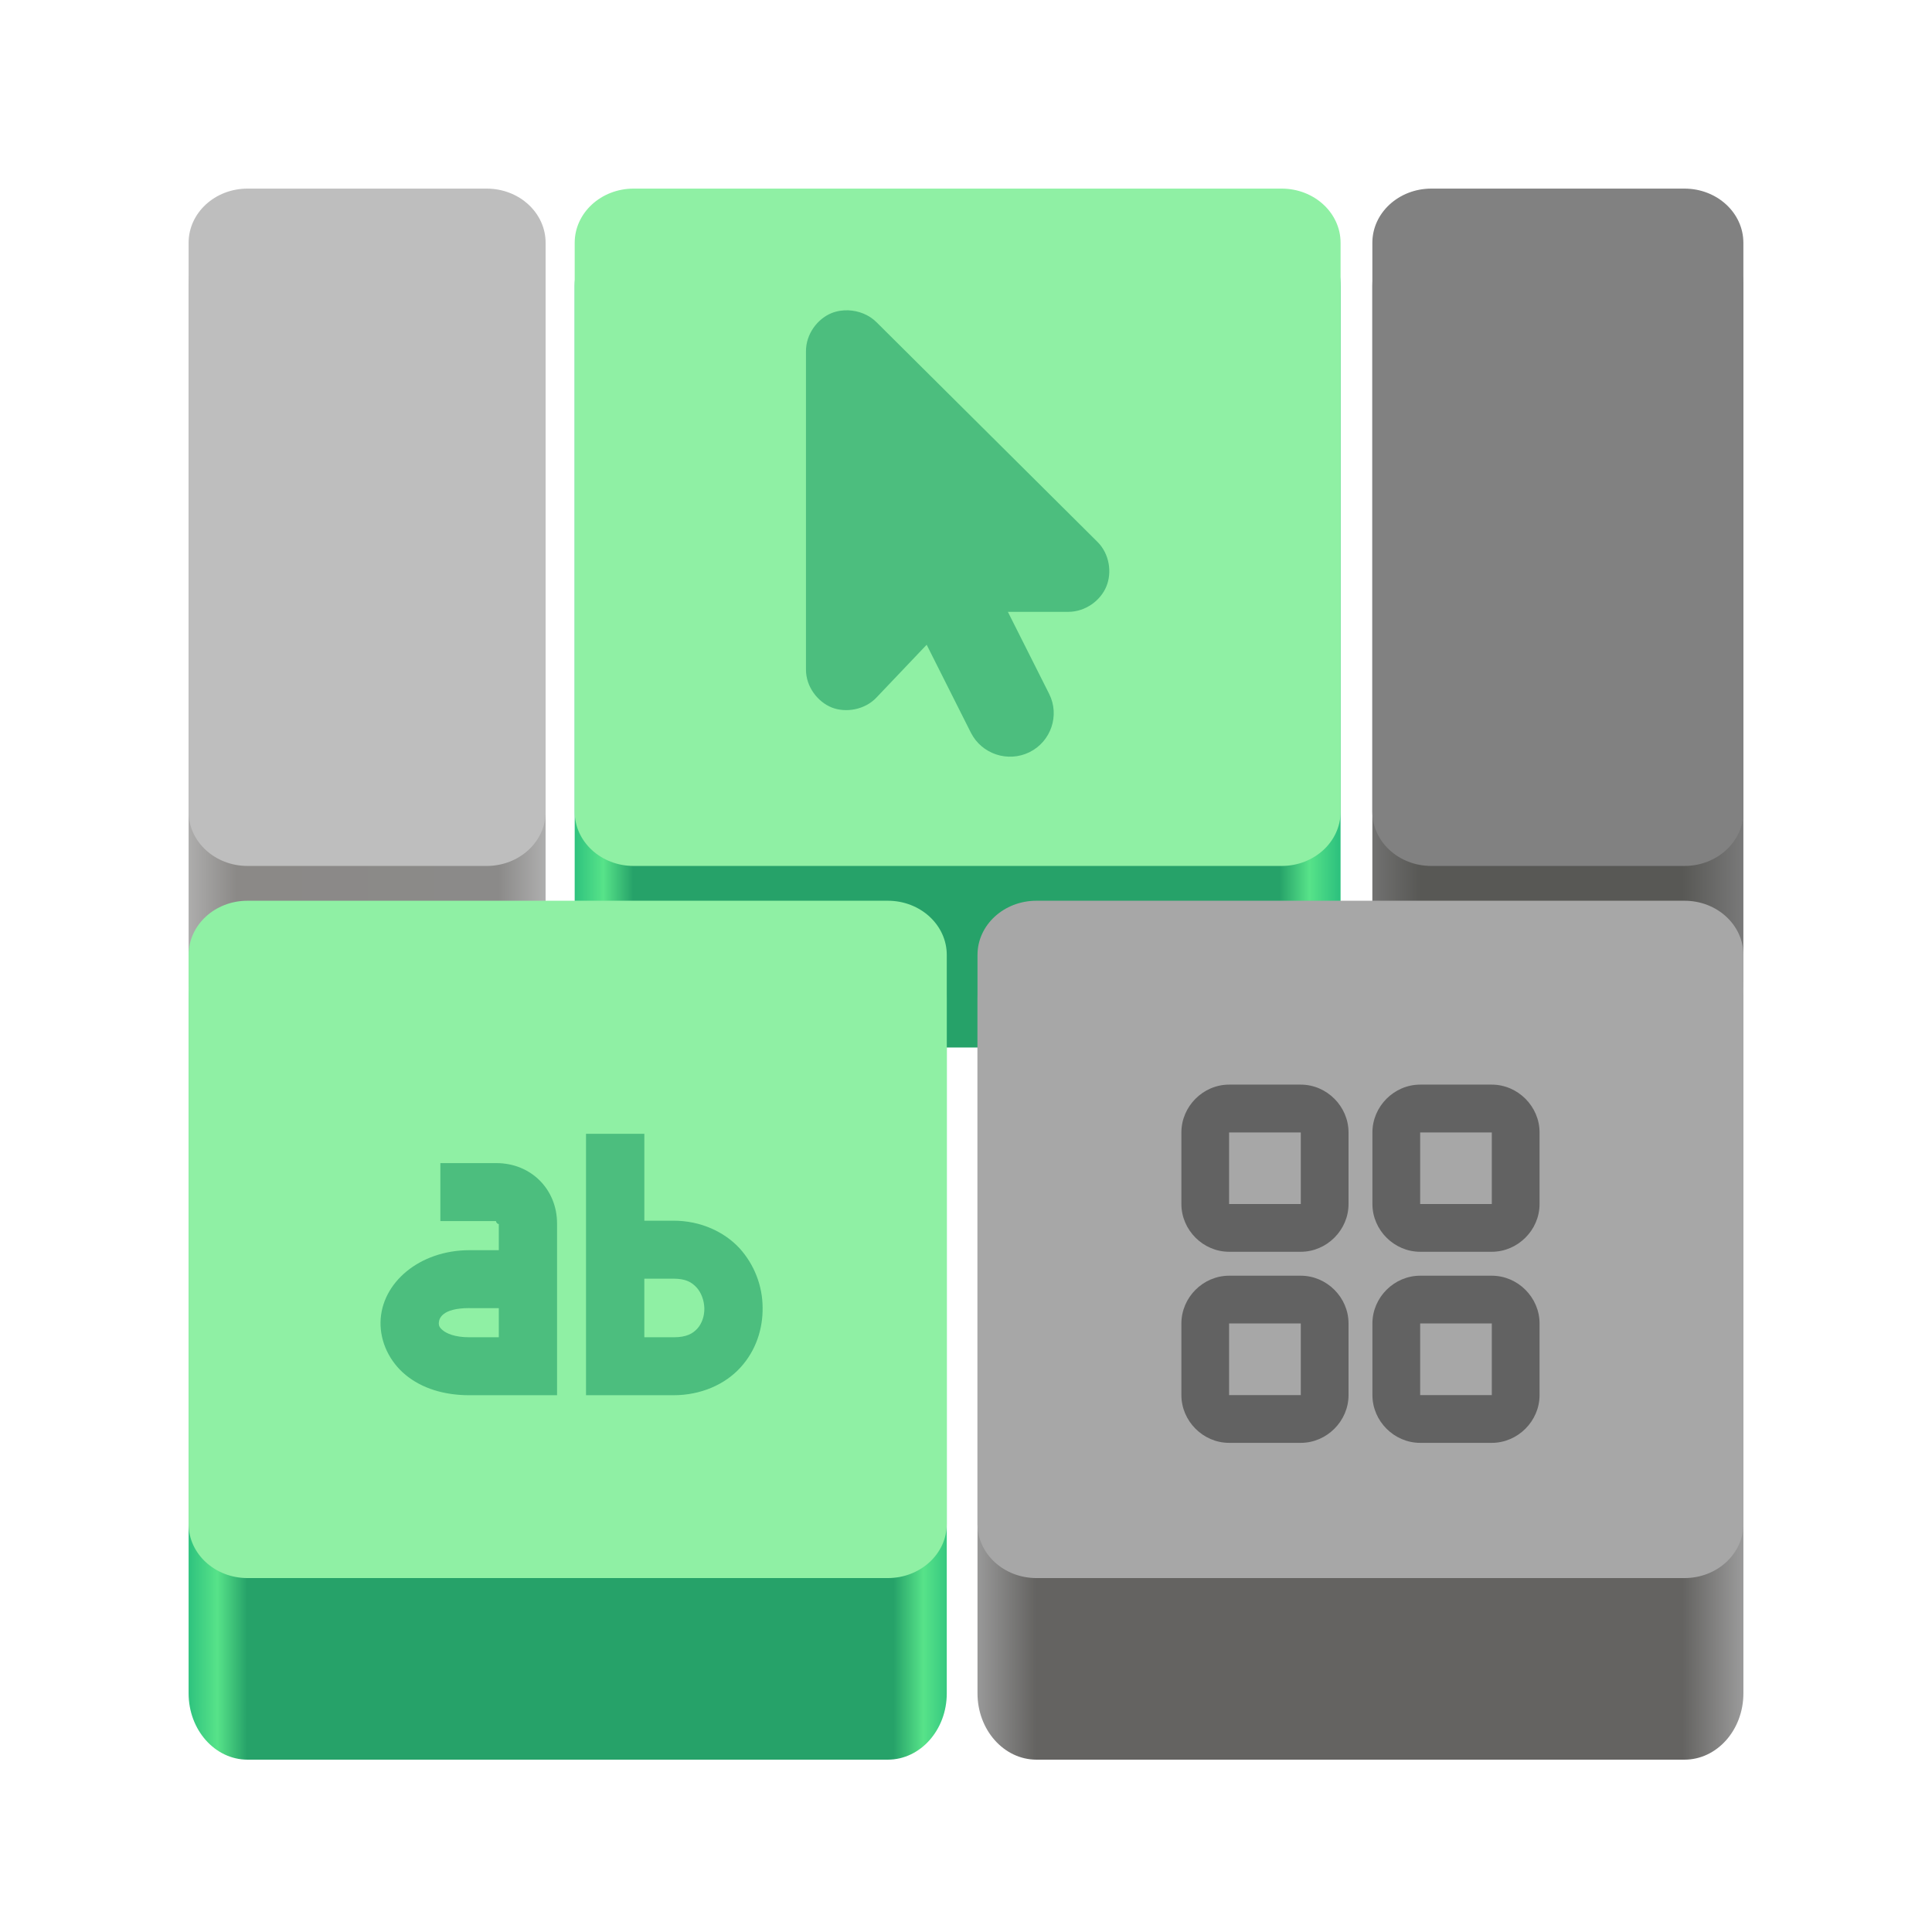<?xml version="1.0" encoding="UTF-8"?>
<svg height="128px" viewBox="0 0 128 128" width="128px" xmlns="http://www.w3.org/2000/svg" xmlns:xlink="http://www.w3.org/1999/xlink">
    <linearGradient id="a" gradientUnits="userSpaceOnUse">
        <stop offset="0" stop-color="#2ec27e"/>
        <stop offset="0.038" stop-color="#57e389"/>
        <stop offset="0.077" stop-color="#26a269"/>
        <stop offset="0.923" stop-color="#26a269"/>
        <stop offset="0.962" stop-color="#57e389"/>
        <stop offset="1" stop-color="#2ec27e"/>
    </linearGradient>
    <linearGradient id="b" gradientTransform="matrix(0.113 0 0 0.18 28.04 150.47)" x1="88.596" x2="536.596" xlink:href="#a" y1="-449.394" y2="-449.394"/>
    <linearGradient id="c" gradientTransform="matrix(0.113 0 0 0.18 54.728 197.651)" gradientUnits="userSpaceOnUse" x1="88.596" x2="536.596" y1="-449.394" y2="-449.394">
        <stop offset="0" stop-color="#999999"/>
        <stop offset="0.077" stop-color="#646361"/>
        <stop offset="0.923" stop-color="#646361"/>
        <stop offset="1" stop-color="#999999"/>
    </linearGradient>
    <linearGradient id="d" gradientTransform="matrix(0.113 0 0 0.18 54.728 150.47)" gradientUnits="userSpaceOnUse" x1="88.596" x2="536.596" y1="-449.394" y2="-449.394">
        <stop offset="0.5" stop-color="#787878"/>
        <stop offset="0.58" stop-color="#585855"/>
        <stop offset="0.923" stop-color="#585855"/>
        <stop offset="1" stop-color="#787878"/>
    </linearGradient>
    <linearGradient id="e" gradientTransform="matrix(0.113 0 0 0.18 -23.699 150.47)" gradientUnits="userSpaceOnUse" x1="88.596" x2="536.596" y1="-449.394" y2="-449.394">
        <stop offset="0.498" stop-color="#b8b8b8"/>
        <stop offset="0.58" stop-color="#8b8987"/>
        <stop offset="0.923" stop-color="#8b8a89"/>
        <stop offset="1" stop-color="#b8b8b8"/>
    </linearGradient>
    <linearGradient id="f" gradientTransform="matrix(0.113 0 0 0.18 2.462 197.651)" x1="88.596" x2="536.596" xlink:href="#a" y1="-449.394" y2="-449.394"/>
    <path d="m 41.977 14.559 h 42.938 c 2.152 0 3.902 1.961 3.902 4.387 v 46.066 c 0 2.426 -1.75 4.387 -3.902 4.387 h -42.938 c -2.152 0 -3.902 -1.961 -3.902 -4.387 v -46.066 c 0 -2.426 1.75 -4.387 3.902 -4.387 z m 0 0" fill="url(#b)"/>
    <path d="m 68.668 61.738 h 42.934 c 2.156 0 3.902 1.965 3.902 4.387 v 46.066 c 0 2.422 -1.746 4.391 -3.902 4.391 h -42.934 c -2.156 0 -3.906 -1.969 -3.906 -4.391 v -46.066 c 0 -2.422 1.75 -4.387 3.906 -4.387 z m 0 0" fill="url(#c)"/>
    <path d="m 94.828 14.559 h 16.773 c 2.156 0 3.902 1.965 3.902 4.387 v 46.066 c 0 2.422 -1.746 4.391 -3.902 4.391 h -16.773 c -2.156 0 -3.906 -1.969 -3.906 -4.391 v -46.066 c 0 -2.422 1.75 -4.387 3.906 -4.387 z m 0 0" fill="url(#d)"/>
    <path d="m 94.828 12.496 h 16.773 c 2.156 0 3.902 1.605 3.902 3.59 v 37.699 c 0 1.98 -1.746 3.586 -3.902 3.586 h -16.773 c -2.156 0 -3.906 -1.605 -3.906 -3.586 v -37.699 c 0 -1.984 1.75 -3.59 3.906 -3.59 z m 0 0" fill="#818181"/>
    <path d="m 16.398 14.559 h 15.848 c 2.156 0 3.902 1.965 3.902 4.387 v 46.066 c 0 2.422 -1.746 4.391 -3.902 4.391 h -15.848 c -2.156 0 -3.902 -1.969 -3.902 -4.391 v -46.066 c 0 -2.422 1.746 -4.387 3.902 -4.387 z m 0 0" fill="url(#e)"/>
    <path d="m 16.398 12.496 h 15.848 c 2.156 0 3.902 1.605 3.902 3.59 v 37.699 c 0 1.98 -1.746 3.586 -3.902 3.586 h -15.848 c -2.156 0 -3.902 -1.605 -3.902 -3.586 v -37.699 c 0 -1.984 1.746 -3.59 3.902 -3.59 z m 0 0" fill="#bebebe"/>
    <path d="m 68.668 59.676 h 42.934 c 2.156 0 3.902 1.605 3.902 3.59 v 37.699 c 0 1.98 -1.746 3.586 -3.902 3.586 h -42.934 c -2.156 0 -3.906 -1.605 -3.906 -3.586 v -37.699 c 0 -1.984 1.75 -3.59 3.906 -3.59 z m 0 0" fill="#a7a7a7"/>
    <path d="m 16.398 61.738 h 42.422 c 2.156 0 3.906 1.965 3.906 4.387 v 46.066 c 0 2.422 -1.75 4.391 -3.906 4.391 h -42.422 c -2.156 0 -3.902 -1.969 -3.902 -4.391 v -46.066 c 0 -2.422 1.746 -4.387 3.902 -4.387 z m 0 0" fill="url(#f)"/>
    <path d="m 16.398 59.676 h 42.422 c 2.156 0 3.906 1.605 3.906 3.59 v 37.699 c 0 1.98 -1.75 3.586 -3.906 3.586 h -42.422 c -2.156 0 -3.902 -1.605 -3.902 -3.586 v -37.699 c 0 -1.984 1.746 -3.59 3.902 -3.59 z m 0 0" fill="#8ff0a4"/>
    <path d="m 29.176 77.059 v 3.84 h 3.707 c -0.105 0 0.164 0.305 0.164 0.156 v 1.773 h -1.941 c -3.312 0 -5.848 2.16 -5.895 4.77 c -0.023 1.305 0.59 2.613 1.664 3.496 c 1.07 0.883 2.535 1.344 4.23 1.344 h 5.801 v -11.383 c 0 -2.246 -1.711 -3.996 -4.023 -3.996 z m 1.93 9.609 h 1.941 v 1.93 h -1.941 c -1 0 -1.531 -0.262 -1.773 -0.465 c -0.242 -0.199 -0.262 -0.332 -0.262 -0.469 c 0.008 -0.273 0.164 -1 2.035 -1 z m 7.719 -11.551 v 17.32 h 5.801 c 1.812 0 3.418 -0.715 4.438 -1.844 c 1.027 -1.125 1.48 -2.562 1.461 -3.965 c -0.008 -1.449 -0.551 -2.844 -1.523 -3.922 c -1.02 -1.105 -2.598 -1.832 -4.375 -1.832 h -1.938 v -5.758 z m 3.863 9.598 h 1.938 c 0.816 0 1.207 0.242 1.523 0.582 c 0.309 0.34 0.504 0.855 0.516 1.383 c 0.008 0.531 -0.172 1.02 -0.465 1.344 c -0.293 0.316 -0.688 0.574 -1.574 0.574 h -1.938 z m 0 0" fill="#26a269" fill-opacity="0.639"/>
    <path d="m 41.977 12.496 h 42.938 c 2.152 0 3.902 1.605 3.902 3.59 v 37.695 c 0 1.984 -1.75 3.59 -3.902 3.59 h -42.938 c -2.152 0 -3.902 -1.605 -3.902 -3.59 v -37.695 c 0 -1.984 1.75 -3.59 3.902 -3.59 z m 0 0" fill="#8ff0a4"/>
    <path d="m 56.219 20.559 c -0.391 -0.016 -0.785 0.047 -1.133 0.188 c -0.934 0.383 -1.688 1.387 -1.688 2.512 v 21.113 c 0 1.125 0.77 2.121 1.703 2.5 c 0.93 0.367 2.184 0.164 2.961 -0.652 l 3.332 -3.504 l 2.926 5.82 c 0.719 1.426 2.461 2 3.887 1.297 c 1.43 -0.711 2.016 -2.445 1.301 -3.863 l -2.734 -5.434 h 4.004 c 1.133 0 2.141 -0.75 2.52 -1.68 c 0.383 -0.922 0.211 -2.16 -0.586 -2.953 l -14.648 -14.562 c -0.5 -0.496 -1.18 -0.75 -1.844 -0.781 z m 0 0" fill="#26a269" fill-opacity="0.639"/>
    <path d="m 81.43 71.859 c -1.723 0 -3.16 1.441 -3.16 3.168 v 4.742 c 0 1.727 1.438 3.164 3.16 3.164 h 4.75 c 1.723 0 3.164 -1.438 3.164 -3.164 v -4.742 c 0 -1.727 -1.441 -3.168 -3.164 -3.168 z m 12.66 0 c -1.727 0 -3.164 1.441 -3.164 3.168 v 4.742 c 0 1.727 1.438 3.164 3.164 3.164 h 4.746 c 1.723 0 3.164 -1.438 3.164 -3.164 v -4.742 c 0 -1.727 -1.441 -3.168 -3.164 -3.168 z m -12.66 3.168 h 4.75 v 4.742 h -4.75 z m 12.66 0 h 4.746 v 4.742 h -4.746 z m -12.66 9.492 c -1.723 0 -3.16 1.438 -3.16 3.164 v 4.746 c 0 1.723 1.438 3.164 3.16 3.164 h 4.75 c 1.723 0 3.164 -1.441 3.164 -3.164 v -4.746 c 0 -1.727 -1.441 -3.164 -3.164 -3.164 z m 12.66 0 c -1.727 0 -3.164 1.438 -3.164 3.164 v 4.746 c 0 1.723 1.438 3.164 3.164 3.164 h 4.746 c 1.723 0 3.164 -1.441 3.164 -3.164 v -4.746 c 0 -1.727 -1.441 -3.164 -3.164 -3.164 z m -12.66 3.164 h 4.75 v 4.746 h -4.75 z m 12.66 0 h 4.746 v 4.746 h -4.746 z m 0 0" fill="#222222" fill-opacity="0.514"/>
</svg>
